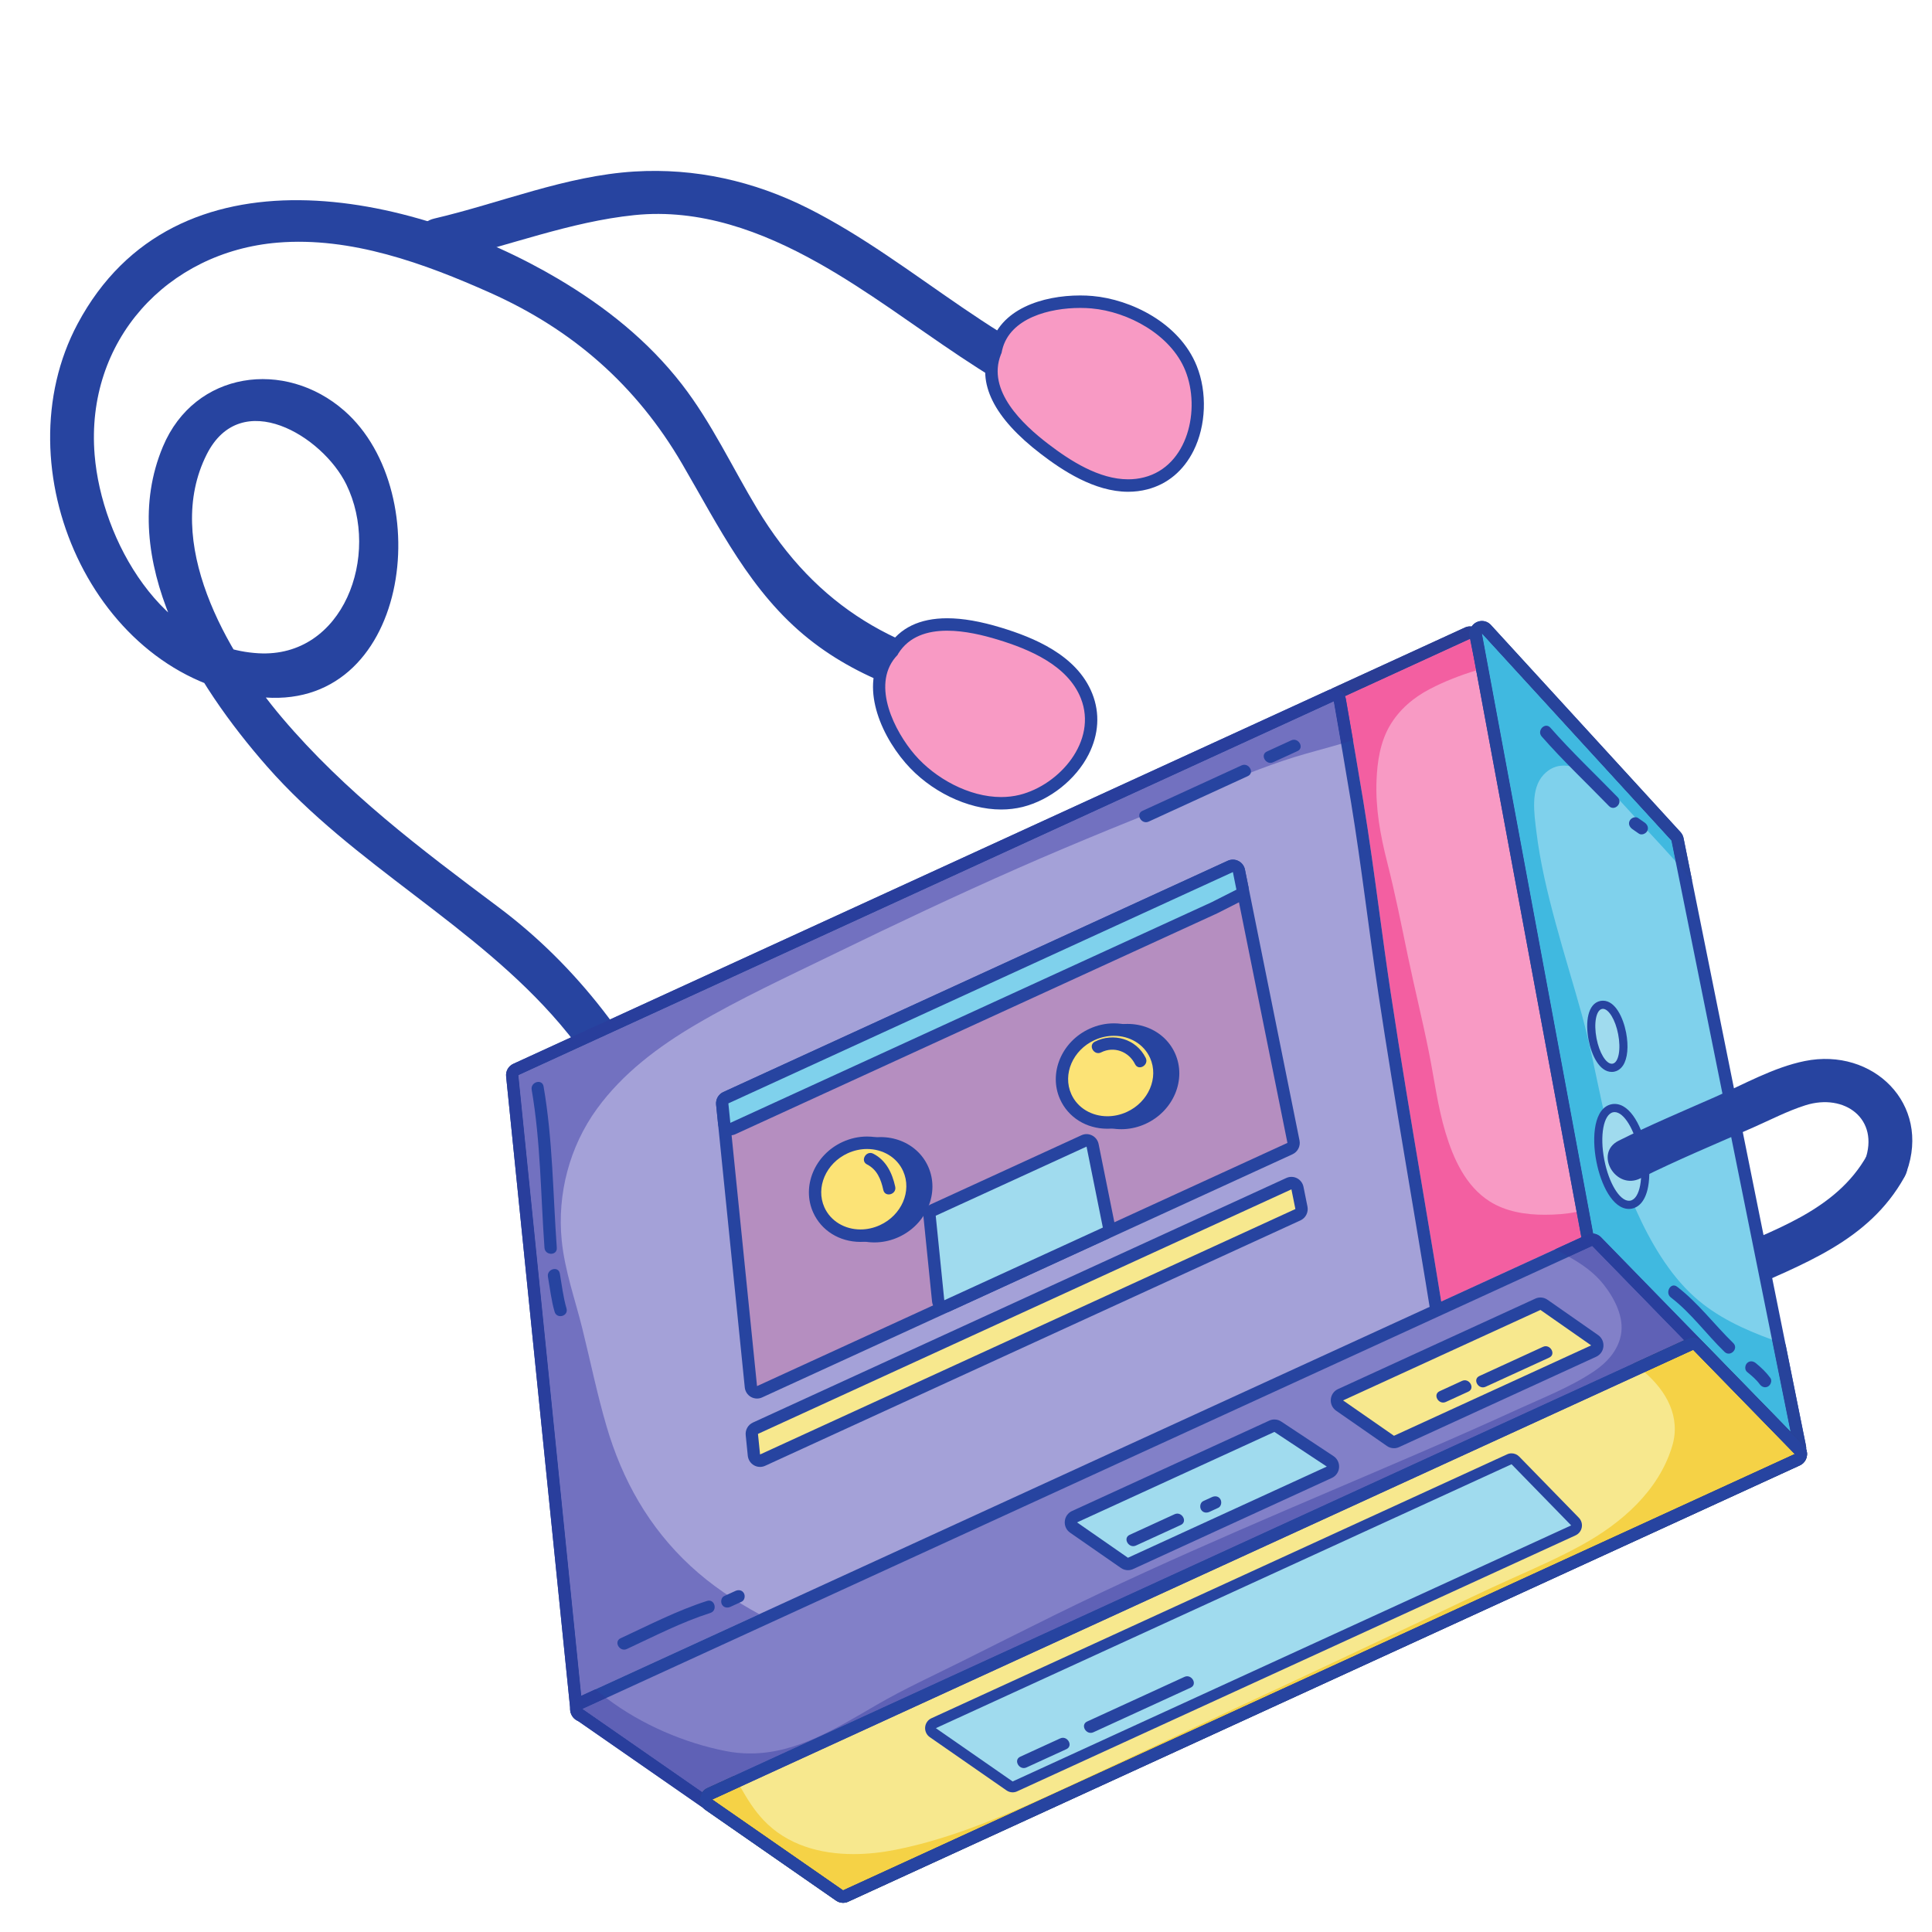 <svg xmlns="http://www.w3.org/2000/svg" width="375" viewBox="0 0 375 375" height="375" version="1.0"><defs><clipPath id="a"><path d="M 110 239 L 351 239 L 351 369.344 L 110 369.344 Z M 110 239"/></clipPath><clipPath id="b"><path d="M 135 259 L 351 259 L 351 369.344 L 135 369.344 Z M 135 259"/></clipPath><clipPath id="c"><path d="M 136 284 L 350 284 L 350 369.344 L 136 369.344 Z M 136 284"/></clipPath><clipPath id="d"><path d="M 135 259 L 351 259 L 351 369.344 L 135 369.344 Z M 135 259"/></clipPath><clipPath id="e"><path d="M 135 259 L 351 259 L 351 369.344 L 135 369.344 Z M 135 259"/></clipPath></defs><path fill="#2744A0" d="M 147.711 274.852 C 141.688 237.297 127.938 199.402 96.688 176.031 C 81.656 164.785 67.008 153.766 54.75 139.312 C 43.957 126.582 31.566 105.16 40.125 88.195 C 46.805 74.945 62.629 84.641 67.219 94.023 C 73.949 107.781 66.672 127.77 50.129 126.797 C 31.531 125.707 19.727 104.938 18.367 88.277 C 16.559 66.125 32.457 48.879 53.883 47.094 C 68.109 45.914 82.359 51.121 95.156 56.836 C 111.164 63.992 123.496 74.773 132.383 89.992 C 139.566 102.289 145.66 114.969 156.965 124 C 167.531 132.441 180.773 136.426 193.906 138.375 C 199.184 139.164 201.457 131.008 196.133 130.215 C 174.387 126.984 158.527 117.938 146.98 98.77 C 142.113 90.699 138.137 82.066 132.344 74.594 C 125.75 66.098 117.477 59.535 108.293 54.098 C 79.93 37.312 34.039 27.328 15.07 62.84 C 0.113 90.84 18.098 131.527 50.129 135.258 C 79.539 138.691 85.051 95.676 66.824 79.719 C 55.309 69.637 37.785 71.996 31.625 86.676 C 22.438 108.574 38.008 133.027 51.84 148.777 C 68.707 167.988 92.219 179.441 108.691 198.754 C 127.09 220.32 135.223 249.562 139.645 277.102 C 140.504 282.473 148.574 280.188 147.711 274.852"/><path fill="#2744A0" d="M 86.5 50.586 C 98.719 47.73 110.598 43.047 123.137 41.754 C 135.859 40.445 147.844 44.871 158.789 51.012 C 178.078 61.844 194.199 77.934 216.02 83.77 C 221.246 85.168 223.461 77.004 218.25 75.609 C 195.102 69.422 177.926 51.027 156.867 40.438 C 146.32 35.129 134.906 32.574 123.137 33.293 C 109.852 34.105 97.137 39.418 84.273 42.426 C 79.016 43.652 81.246 51.812 86.5 50.586"/><path fill="#F89AC4" d="M 194.328 155.914 C 188.113 155.914 181.18 152.535 176.656 147.297 C 172.992 143.039 167.473 133.281 172.879 126.82 C 172.988 126.688 173.102 126.559 173.219 126.434 L 173.355 126.199 C 175.418 122.891 178.945 121.211 183.848 121.211 C 186.746 121.211 190.066 121.789 193.988 122.988 C 199.906 124.793 208.094 128.016 210.902 135.102 C 212.277 138.574 212.047 142.301 210.234 145.883 C 207.926 150.441 203.211 154.195 198.215 155.445 C 196.98 155.762 195.672 155.914 194.328 155.914"/><path fill="#2744A0" d="M 183.848 120.004 C 178.512 120.004 174.637 121.875 172.332 125.57 L 172.25 125.715 C 172.148 125.82 172.051 125.93 171.957 126.043 C 166.82 132.199 170.324 141.789 175.758 148.094 C 180.492 153.578 187.781 157.125 194.328 157.125 C 195.773 157.125 197.176 156.953 198.508 156.625 C 203.82 155.285 208.844 151.289 211.305 146.43 C 213.273 142.535 213.523 138.457 212.016 134.648 C 209.016 127.082 200.488 123.707 194.336 121.828 C 190.301 120.602 186.867 120.004 183.848 120.004 Z M 183.848 122.418 C 187.262 122.418 190.844 123.293 193.645 124.145 C 199.73 126 207.238 129.102 209.793 135.547 C 213.062 143.805 205.684 152.324 197.93 154.277 C 196.754 154.566 195.547 154.707 194.328 154.707 C 188.066 154.707 181.5 151.066 177.562 146.5 C 173.68 142 169.152 133.152 173.789 127.598 C 173.922 127.438 174.062 127.289 174.203 127.141 C 174.25 127.047 174.297 126.953 174.355 126.859 C 176.457 123.492 180.051 122.418 183.848 122.418"/><path fill="#F89AC4" d="M 218.98 94.242 C 212.746 94.242 206.727 90.184 202.734 87.129 C 194.082 80.512 190.863 74.195 193.156 68.363 L 193.25 68.141 C 193.285 67.961 193.32 67.797 193.367 67.625 C 194.98 60.938 202.844 58.555 209.66 58.555 C 210.473 58.555 211.242 58.594 211.961 58.66 C 219.207 59.297 228.133 63.91 231.176 71.473 C 233.113 76.289 232.887 82.359 230.602 86.926 C 228.809 90.516 225.965 92.898 222.379 93.82 C 221.285 94.102 220.141 94.242 218.98 94.242"/><path fill="#2744A0" d="M 209.66 57.348 C 202.391 57.348 193.98 59.973 192.203 67.336 C 192.164 67.48 192.137 67.629 192.109 67.77 L 192.031 67.965 C 189.523 74.316 192.883 81.105 202.016 88.098 C 206.137 91.254 212.387 95.453 218.98 95.453 C 220.238 95.453 221.484 95.297 222.672 94.992 C 226.609 93.98 229.715 91.383 231.672 87.473 C 234.102 82.605 234.344 76.145 232.281 71.02 C 228.91 62.633 219.441 58.105 212.066 57.453 C 211.293 57.383 210.484 57.348 209.66 57.348 Z M 209.66 59.77 C 210.434 59.77 211.172 59.801 211.859 59.863 C 218.988 60.492 227.266 64.969 230.07 71.926 C 233.074 79.41 230.609 90.461 222.082 92.648 C 221.051 92.914 220.012 93.035 218.98 93.035 C 213.328 93.035 207.738 89.445 203.457 86.168 C 198.535 82.402 191.504 75.84 194.27 68.812 C 194.309 68.703 194.355 68.609 194.398 68.516 C 194.438 68.316 194.477 68.113 194.527 67.91 C 196.035 61.672 203.812 59.77 209.66 59.77"/><path fill="#2744A0" d="M 362.418 224.199 C 356.332 235.137 343.918 238.785 333.223 243.691 C 328.312 245.941 332.57 253.234 337.449 250.996 C 349.758 245.352 362.621 241.082 369.648 228.473 C 372.297 223.711 365.066 219.445 362.418 224.199"/><path fill="#F89AC4" d="M 278.707 257.094 C 278.512 257.094 278.312 257.047 278.141 256.953 C 277.809 256.773 277.582 256.453 277.523 256.082 C 276.152 247.52 274.719 238.965 273.285 230.414 C 271.766 221.332 270.191 211.938 268.723 202.699 C 267.566 195.43 266.555 188.027 265.57 180.863 C 264.68 174.355 263.758 167.629 262.738 161.035 C 261.539 153.328 260.176 145.516 258.855 137.961 L 258.512 135.973 C 258.414 135.43 258.699 134.887 259.195 134.66 L 284.84 122.902 C 284.996 122.832 285.164 122.793 285.332 122.793 C 285.52 122.793 285.707 122.84 285.879 122.926 C 286.199 123.094 286.434 123.402 286.504 123.762 L 310.27 241.715 C 310.379 242.262 310.094 242.824 309.594 243.055 L 279.199 256.984 C 279.039 257.062 278.875 257.094 278.707 257.094"/><path fill="#2744A0" d="M 285.332 121.586 C 284.996 121.586 284.66 121.656 284.344 121.801 L 258.699 133.562 C 257.703 134.016 257.141 135.098 257.332 136.184 L 257.68 138.172 C 258.996 145.723 260.355 153.531 261.555 161.223 C 262.578 167.805 263.496 174.527 264.387 181.027 C 265.371 188.195 266.383 195.609 267.543 202.895 C 269.012 212.137 270.582 221.531 272.109 230.617 C 273.52 239.023 274.973 247.715 276.344 256.273 C 276.465 257.016 276.918 257.66 277.574 258.016 C 277.93 258.207 278.312 258.309 278.707 258.309 C 279.039 258.309 279.375 258.23 279.695 258.086 L 310.086 244.156 C 311.098 243.691 311.66 242.578 311.438 241.473 L 287.68 123.52 C 287.531 122.801 287.07 122.184 286.418 121.852 C 286.078 121.676 285.707 121.586 285.332 121.586 M 285.332 124 L 309.098 241.953 L 278.707 255.887 C 275.855 238.07 272.73 220.297 269.906 202.508 C 267.699 188.648 266.07 174.707 263.922 160.852 C 262.613 152.465 261.145 144.117 259.688 135.762 L 285.332 124"/><path fill="#F89AC4" d="M 258.312 133.781 C 258.434 133.695 258.559 133.625 258.699 133.559 L 284.344 121.801 L 258.699 133.562 C 258.562 133.625 258.434 133.695 258.316 133.781 C 258.312 133.781 258.312 133.781 258.312 133.781 M 284.344 121.801 C 284.66 121.656 284.996 121.586 285.332 121.586 C 285.434 121.586 285.539 121.594 285.645 121.609 L 285.641 121.609 C 285.539 121.594 285.434 121.586 285.332 121.586 C 284.996 121.586 284.66 121.656 284.344 121.801"/><path fill="#F35FA1" d="M 279.746 252.621 C 278.57 245.363 277.34 238.051 276.148 230.949 C 274.035 218.383 271.852 205.387 269.922 192.586 C 269.129 187.348 268.406 182.004 267.707 176.836 C 266.758 169.82 265.773 162.57 264.609 155.449 C 263.613 149.359 262.539 143.188 261.5 137.223 L 261.238 135.715 C 261.199 135.508 261.141 135.316 261.059 135.133 L 285.332 124 L 286.109 127.852 L 286.527 130.125 C 283.461 131.062 280.383 132.254 277.566 133.719 C 274.375 135.375 271.59 137.727 269.758 140.863 C 267.895 144.051 267.328 147.832 267.184 151.473 C 266.965 156.891 267.914 162.086 269.242 167.312 C 270.781 173.352 271.992 179.441 273.258 185.547 C 274.559 191.797 276.105 197.996 277.355 204.258 C 278.395 209.449 279.043 214.734 280.566 219.812 C 282.109 224.934 284.492 230.23 289.133 233.18 C 292.273 235.18 296.117 235.785 299.848 235.785 C 300.895 235.785 301.93 235.738 302.945 235.66 C 303.992 235.574 305.02 235.43 306.023 235.23 L 306.938 240.152 L 279.746 252.621"/><path fill="#2A3D94" d="M 261.059 135.133 C 260.84 134.648 260.469 134.246 259.996 133.996 C 259.93 133.957 259.859 133.926 259.793 133.895 C 259.5 133.773 259.188 133.715 258.879 133.715 C 258.688 133.715 258.504 133.738 258.316 133.781 C 258.434 133.695 258.562 133.625 258.699 133.562 L 284.344 121.801 C 284.66 121.656 284.996 121.586 285.332 121.586 C 285.434 121.586 285.539 121.594 285.641 121.609 C 285.301 122.121 285.16 122.758 285.277 123.395 L 286.109 127.852 L 285.332 124 L 261.059 135.133"/><path fill="#A4A1D8" d="M 113.098 333.023 C 112.891 333.023 112.684 332.969 112.504 332.863 C 112.168 332.668 111.945 332.32 111.91 331.934 L 99.426 208.816 C 99.375 208.297 99.652 207.805 100.125 207.594 L 258.387 135.031 C 258.543 134.961 258.715 134.922 258.883 134.922 C 259.074 134.922 259.262 134.973 259.438 135.062 C 259.762 135.238 259.992 135.555 260.059 135.922 L 260.324 137.43 C 261.379 143.496 262.434 149.566 263.43 155.648 C 264.594 162.75 265.574 169.996 266.523 176.996 C 267.219 182.172 267.945 187.523 268.738 192.766 C 270.672 205.582 272.859 218.582 274.969 231.152 C 276.363 239.449 277.758 247.75 279.094 256.055 C 279.18 256.594 278.898 257.125 278.41 257.348 L 113.59 332.914 C 113.43 332.984 113.262 333.023 113.098 333.023"/><path fill="#2744A0" d="M 258.883 133.715 C 258.543 133.715 258.207 133.785 257.895 133.93 L 99.633 206.488 C 98.691 206.918 98.129 207.902 98.238 208.938 L 110.719 332.059 C 110.793 332.832 111.238 333.523 111.906 333.906 C 112.273 334.125 112.684 334.23 113.098 334.23 C 113.43 334.23 113.77 334.156 114.082 334.016 L 278.898 258.449 C 279.887 258 280.449 256.941 280.273 255.859 C 278.938 247.551 277.52 239.113 276.148 230.949 C 274.035 218.383 271.852 205.387 269.922 192.586 C 269.129 187.348 268.406 182.004 267.707 176.836 C 266.758 169.82 265.773 162.57 264.609 155.449 C 263.613 149.359 262.539 143.188 261.5 137.223 L 261.238 135.715 C 261.105 134.98 260.648 134.344 259.996 133.996 C 259.645 133.809 259.262 133.715 258.883 133.715 M 258.883 136.133 C 260.027 142.699 261.176 149.266 262.254 155.844 C 264.273 168.176 265.691 180.598 267.555 192.953 C 270.746 214.094 274.516 235.141 277.914 256.25 L 113.098 331.812 L 100.617 208.691 L 258.883 136.133"/><path fill="#A4A1D8" d="M 112.227 334.066 C 112.117 334.023 112.008 333.973 111.906 333.91 C 111.742 333.812 111.59 333.699 111.453 333.57 C 111.59 333.699 111.742 333.812 111.906 333.906 C 112.008 333.969 112.113 334.023 112.223 334.062 L 112.227 334.066 M 111.453 333.57 C 111.453 333.57 111.453 333.566 111.449 333.566 C 111.453 333.566 111.453 333.57 111.453 333.57 M 111.449 333.566 C 111.223 333.352 111.043 333.094 110.914 332.809 C 110.906 332.789 110.902 332.777 110.895 332.762 C 110.898 332.773 110.906 332.785 110.91 332.793 C 111.039 333.082 111.219 333.348 111.449 333.566 M 110.66 331.523 L 98.238 208.938 C 98.129 207.902 98.691 206.918 99.633 206.488 L 110.832 201.352 L 99.633 206.488 C 98.691 206.918 98.129 207.902 98.238 208.938 L 110.66 331.5 C 110.66 331.508 110.66 331.516 110.66 331.523 M 118.395 197.887 L 118.395 197.883 L 257.891 133.926 C 258.027 133.867 258.172 133.816 258.312 133.781 C 258.312 133.781 258.309 133.781 258.309 133.785 C 258.172 133.82 258.031 133.871 257.895 133.93 L 118.395 197.887"/><path fill="#293E9C" d="M 110.832 201.352 L 118.395 197.883 L 118.395 197.887 L 110.832 201.352"/><path fill="#A669B1" d="M 258.309 133.785 C 258.309 133.781 258.312 133.781 258.312 133.781 C 258.312 133.781 258.312 133.781 258.316 133.781 C 258.312 133.781 258.312 133.781 258.312 133.785 C 258.309 133.785 258.309 133.785 258.309 133.785"/><path fill="#2B3A92" d="M 259.793 133.895 C 259.496 133.773 259.191 133.715 258.883 133.715 C 258.688 133.715 258.5 133.738 258.312 133.785 C 258.312 133.781 258.312 133.781 258.316 133.781 C 258.504 133.738 258.688 133.715 258.879 133.715 C 259.188 133.715 259.5 133.773 259.793 133.895"/><path fill="#7271C0" d="M 112.824 329.148 L 100.617 208.691 L 258.883 136.133 C 259.359 138.879 259.84 141.625 260.316 144.371 C 257.301 145.262 254.25 146.027 251.25 146.953 C 245.18 148.832 239.266 151.359 233.367 153.723 C 221.359 158.531 209.355 163.324 197.512 168.547 C 185.57 173.816 173.762 179.387 162.031 185.102 C 152.949 189.531 143.695 193.785 134.977 198.922 C 127.734 203.188 120.855 208.352 115.855 215.238 C 110.551 222.543 108.133 231.742 109.027 240.742 C 109.605 246.617 111.629 252.203 113.035 257.895 C 114.59 264.184 115.887 270.535 117.703 276.754 C 120.77 287.285 125.973 296.496 134.016 303.945 C 138.043 307.68 142.59 310.703 147.375 313.309 L 112.824 329.148"/><path fill="#293E9C" d="M 112.223 334.062 C 112.113 334.023 112.008 333.969 111.906 333.906 C 111.742 333.812 111.59 333.699 111.453 333.57 C 111.453 333.57 111.453 333.566 111.449 333.566 C 111.219 333.348 111.039 333.082 110.91 332.793 C 111.09 333.152 111.352 333.461 111.691 333.695 L 112.223 334.062 M 110.66 331.5 L 98.238 208.938 C 98.129 207.902 98.691 206.918 99.633 206.488 L 110.832 201.352 L 118.395 197.887 L 257.895 133.93 C 258.031 133.871 258.172 133.82 258.309 133.785 C 258.309 133.785 258.309 133.785 258.312 133.785 C 258.5 133.738 258.688 133.715 258.883 133.715 C 259.191 133.715 259.496 133.773 259.793 133.895 C 259.859 133.926 259.93 133.957 259.992 133.996 C 260.469 134.25 260.84 134.652 261.059 135.133 C 261.141 135.316 261.199 135.512 261.238 135.715 L 261.602 137.836 C 261.941 139.758 262.277 141.703 262.617 143.66 C 261.852 143.906 261.082 144.145 260.316 144.371 C 259.84 141.625 259.359 138.879 258.883 136.133 L 100.617 208.691 L 112.824 329.148 L 112.055 329.5 C 111.699 329.664 111.398 329.91 111.164 330.207 C 111.164 330.211 111.164 330.211 111.164 330.211 C 110.883 330.57 110.707 331.012 110.664 331.48 C 110.664 331.484 110.664 331.488 110.664 331.492 C 110.66 331.496 110.66 331.5 110.66 331.5"/><path fill="#B58EC0" d="M 146.938 270.25 C 146.73 270.25 146.52 270.199 146.34 270.086 C 146.008 269.895 145.785 269.551 145.742 269.164 L 140.184 214.293 C 140.129 213.777 140.41 213.285 140.879 213.066 L 238.805 168.168 C 238.965 168.102 239.137 168.062 239.301 168.062 C 239.488 168.062 239.672 168.109 239.848 168.195 C 240.168 168.363 240.398 168.668 240.473 169.031 L 251.062 221.594 C 251.172 222.148 250.891 222.703 250.383 222.941 L 147.43 270.141 C 147.27 270.211 147.102 270.25 146.938 270.25"/><path fill="#2744A0" d="M 239.301 166.855 C 238.965 166.855 238.625 166.926 238.312 167.07 L 140.383 211.969 C 139.449 212.398 138.891 213.383 138.996 214.414 L 144.559 269.289 C 144.633 270.062 145.078 270.75 145.742 271.137 C 146.109 271.348 146.52 271.457 146.938 271.457 C 147.27 271.457 147.605 271.387 147.922 271.242 L 250.875 224.043 C 251.895 223.574 252.457 222.457 252.234 221.355 L 241.645 168.789 C 241.5 168.066 241.039 167.453 240.387 167.121 C 240.051 166.941 239.672 166.855 239.301 166.855 Z M 239.301 169.27 L 249.891 221.836 L 146.938 269.043 L 141.375 214.168 L 239.301 169.27"/><path fill="#7FD1EC" d="M 141.758 219.152 C 141.555 219.152 141.344 219.102 141.164 218.992 C 140.832 218.801 140.605 218.457 140.57 218.07 L 140.184 214.293 C 140.129 213.777 140.41 213.285 140.879 213.066 L 238.805 168.168 C 238.965 168.102 239.137 168.062 239.301 168.062 C 239.488 168.062 239.672 168.109 239.844 168.195 C 240.168 168.363 240.398 168.668 240.473 169.031 L 241.16 172.441 C 241.27 172.977 241.012 173.52 240.527 173.766 L 235.762 176.176 L 142.254 219.047 C 142.094 219.117 141.93 219.152 141.758 219.152"/><path fill="#2744A0" d="M 239.301 166.855 C 238.965 166.855 238.625 166.926 238.312 167.07 L 140.383 211.969 C 139.449 212.398 138.891 213.383 138.996 214.418 L 139.379 218.191 C 139.457 218.969 139.898 219.652 140.57 220.043 C 140.934 220.254 141.344 220.363 141.758 220.363 C 142.094 220.363 142.43 220.293 142.746 220.148 L 236.219 177.297 L 236.301 177.258 L 241.062 174.844 C 242.027 174.355 242.547 173.27 242.336 172.203 L 241.645 168.789 C 241.5 168.066 241.035 167.453 240.387 167.121 C 240.047 166.941 239.672 166.855 239.301 166.855 Z M 239.301 169.27 L 239.988 172.684 L 235.227 175.094 L 141.758 217.945 L 141.375 214.168 L 239.301 169.27"/><path fill="#F7E88E" d="M 147.527 283.52 C 147.32 283.52 147.113 283.465 146.93 283.359 C 146.594 283.164 146.375 282.816 146.336 282.434 L 145.93 278.445 C 145.879 277.926 146.16 277.434 146.629 277.219 L 250.172 229.75 C 250.328 229.676 250.492 229.641 250.664 229.641 C 250.848 229.641 251.039 229.684 251.207 229.773 C 251.531 229.938 251.766 230.246 251.836 230.609 L 252.605 234.434 C 252.715 234.98 252.434 235.543 251.926 235.773 L 148.02 283.414 C 147.863 283.48 147.695 283.52 147.527 283.52"/><path fill="#2744A0" d="M 250.664 228.43 C 250.328 228.43 249.988 228.504 249.676 228.645 L 146.137 276.117 C 145.195 276.547 144.637 277.531 144.742 278.566 L 145.145 282.559 C 145.227 283.328 145.664 284.02 146.336 284.41 C 146.703 284.621 147.113 284.727 147.527 284.727 C 147.859 284.727 148.195 284.656 148.512 284.512 L 252.422 236.875 C 253.438 236.41 254 235.297 253.777 234.191 L 253.008 230.367 C 252.863 229.645 252.398 229.027 251.754 228.695 C 251.41 228.516 251.039 228.43 250.664 228.43 Z M 250.664 230.852 L 251.434 234.672 L 147.527 282.312 L 147.121 278.32 L 250.664 230.852"/><path fill="#7FD1EC" d="M 348.191 282.316 C 347.883 282.316 347.57 282.191 347.34 281.953 L 308.809 242.547 C 308.641 242.375 308.523 242.156 308.48 241.922 L 286.457 123.176 C 286.359 122.645 286.617 122.117 287.094 121.875 C 287.266 121.785 287.445 121.746 287.633 121.746 C 287.957 121.746 288.277 121.879 288.512 122.133 L 325.309 162.336 C 325.457 162.492 325.559 162.695 325.605 162.914 L 349.363 280.863 C 349.473 281.387 349.227 281.922 348.758 282.172 C 348.578 282.27 348.387 282.316 348.191 282.316"/><path fill="#2744A0" d="M 287.633 120.531 C 287.266 120.531 286.898 120.621 286.559 120.789 C 285.605 121.273 285.086 122.34 285.281 123.395 L 307.309 242.141 C 307.395 242.613 307.621 243.055 307.953 243.398 L 346.492 282.805 C 346.953 283.277 347.566 283.523 348.191 283.523 C 348.578 283.523 348.965 283.43 349.32 283.238 C 350.254 282.73 350.75 281.672 350.539 280.621 L 326.773 162.672 C 326.688 162.238 326.48 161.84 326.184 161.512 L 289.387 121.309 C 288.922 120.801 288.285 120.531 287.633 120.531 M 287.633 122.953 L 324.43 163.156 L 348.191 281.105 L 309.66 241.699 L 287.633 122.953"/><path fill="#7FD1EC" d="M 350.574 281.324 C 350.582 281.25 350.586 281.184 350.586 281.109 C 350.586 281.184 350.582 281.25 350.574 281.324 M 349.383 274.902 L 346.574 260.953 C 346.574 260.953 346.578 260.953 346.578 260.953 L 349.383 274.902 M 285.645 121.609 C 285.676 121.559 285.711 121.512 285.75 121.461 C 285.711 121.512 285.676 121.559 285.645 121.609"/><path fill="#8488BB" d="M 306.023 235.23 L 286.527 130.125 L 306.027 235.23 C 306.023 235.23 306.023 235.23 306.023 235.23"/><path fill="#885D9D" d="M 306.938 240.152 L 306.023 235.23 C 306.023 235.23 306.023 235.23 306.027 235.23 L 306.941 240.152 L 306.938 240.152 M 286.527 130.125 L 286.109 127.852 L 286.129 127.957 L 286.527 130.125"/><path fill="#2A3D90" d="M 286.129 127.957 L 286.109 127.852 L 285.277 123.395 C 285.16 122.758 285.301 122.121 285.641 121.609 C 285.645 121.609 285.645 121.609 285.645 121.609 C 285.305 122.121 285.164 122.758 285.281 123.395 L 286.129 127.957"/><path fill="#7FD1EC" d="M 327.992 168.727 L 326.773 162.672 C 326.688 162.238 326.48 161.84 326.184 161.512 L 317.203 151.695 L 326.188 161.512 C 326.359 161.703 326.504 161.922 326.609 162.156 C 326.684 162.32 326.738 162.492 326.777 162.672 L 327.992 168.727 M 287.211 120.57 C 287.301 120.555 287.391 120.543 287.477 120.539 C 287.391 120.543 287.301 120.555 287.211 120.57"/><path fill="#40B9E0" d="M 347.547 277.891 L 310.75 240.145 C 310.336 239.723 309.797 239.48 309.238 239.434 L 287.633 122.953 L 324.43 163.156 L 325.25 167.207 C 322.109 163.656 318.805 160.238 315.676 156.766 C 313.227 154.051 308.074 148.598 303.531 148.598 C 302.137 148.598 300.797 149.109 299.609 150.375 C 297.008 153.152 297.805 157.992 298.203 161.367 C 298.941 167.438 300.379 173.402 301.98 179.293 C 303.586 185.219 305.41 191.078 307.047 196.992 C 308.645 202.793 309.742 208.68 311.035 214.555 C 312.574 221.535 314.668 228.398 317.582 234.922 C 320.285 240.945 323.93 247.27 328.867 251.711 C 333.211 255.621 338.523 258.047 343.945 260.031 L 347.547 277.891"/><path fill="#27439B" d="M 350.574 281.324 C 350.562 281.281 350.543 281.238 350.523 281.199 C 350.512 281.172 350.5 281.148 350.488 281.121 C 350.371 280.863 350.215 280.625 350.012 280.426 L 347.547 277.891 L 343.945 260.031 C 344.441 260.211 344.938 260.391 345.434 260.562 C 345.812 260.691 346.195 260.824 346.574 260.953 L 349.383 274.902 L 350.539 280.621 C 350.566 280.785 350.586 280.949 350.586 281.109 C 350.586 281.184 350.582 281.25 350.574 281.324 M 306.941 240.152 L 306.027 235.23 L 286.527 130.125 L 286.129 127.957 L 285.281 123.395 C 285.164 122.758 285.305 122.121 285.645 121.609 C 285.676 121.559 285.711 121.512 285.75 121.461 C 285.961 121.188 286.234 120.957 286.559 120.793 C 286.766 120.684 286.988 120.613 287.211 120.57 C 287.301 120.555 287.391 120.543 287.477 120.539 C 287.531 120.535 287.578 120.531 287.633 120.531 C 288.285 120.531 288.922 120.801 289.383 121.309 L 317.203 151.695 L 326.184 161.512 C 326.48 161.84 326.688 162.238 326.773 162.672 L 327.992 168.727 L 328.441 170.949 C 327.406 169.68 326.336 168.434 325.25 167.207 L 324.43 163.156 L 287.633 122.953 L 309.238 239.434 C 309.176 239.426 309.113 239.426 309.043 239.426 C 308.711 239.426 308.375 239.496 308.055 239.645 L 306.941 240.152"/><path fill="#A0DBEE" d="M 183.285 253.582 C 183.082 253.582 182.875 253.527 182.691 253.422 C 182.359 253.23 182.141 252.883 182.098 252.5 L 180.438 236.094 C 180.383 235.578 180.664 235.086 181.133 234.871 L 210.406 221.453 C 210.562 221.375 210.73 221.34 210.898 221.34 C 211.086 221.34 211.273 221.387 211.441 221.473 C 211.77 221.645 212 221.949 212.07 222.312 L 215.234 238.023 C 215.348 238.574 215.062 239.133 214.559 239.363 L 183.781 253.477 C 183.621 253.547 183.453 253.582 183.285 253.582"/><path fill="#2744A0" d="M 210.898 220.129 C 210.562 220.129 210.23 220.207 209.91 220.348 L 180.637 233.773 C 179.703 234.203 179.145 235.188 179.246 236.219 L 180.91 252.621 C 180.984 253.395 181.43 254.082 182.098 254.473 C 182.465 254.684 182.875 254.789 183.285 254.789 C 183.621 254.789 183.961 254.723 184.277 254.578 L 215.047 240.465 C 216.066 240 216.629 238.887 216.406 237.781 L 213.242 222.07 C 213.098 221.348 212.637 220.73 211.988 220.398 C 211.648 220.223 211.273 220.129 210.898 220.129 Z M 210.898 222.555 L 214.062 238.266 L 183.285 252.375 L 181.625 235.973 L 210.898 222.555"/><path fill="#2744A0" d="M 180.156 226.426 C 177.887 221.367 171.637 219.273 166.215 221.754 C 160.797 224.238 158.238 230.375 160.508 235.438 C 162.773 240.496 169.031 242.59 174.449 240.109 C 179.867 237.625 182.426 231.484 180.156 226.426"/><path fill="#2744A0" d="M 208.426 213.461 C 210.699 218.523 216.953 220.617 222.371 218.133 C 227.785 215.648 230.348 209.516 228.078 204.457 C 225.809 199.398 219.559 197.305 214.141 199.789 C 208.719 202.27 206.156 208.402 208.426 213.461"/><path fill="#FCE376" d="M 167.023 239.844 C 163.414 239.844 160.312 237.922 158.922 234.832 C 156.93 230.379 159.223 224.961 164.039 222.754 C 165.398 222.125 166.828 221.812 168.293 221.812 C 171.902 221.812 175.012 223.73 176.391 226.824 C 177.371 229.004 177.363 231.469 176.375 233.766 C 175.402 236.02 173.594 237.844 171.285 238.906 C 169.918 239.527 168.484 239.844 167.023 239.844"/><path fill="#2744A0" d="M 168.293 220.602 C 166.66 220.602 165.059 220.957 163.543 221.652 C 158.125 224.137 155.566 230.27 157.832 235.328 C 159.418 238.863 162.941 241.051 167.023 241.051 C 168.66 241.051 170.258 240.699 171.777 240.008 C 174.355 238.82 176.379 236.777 177.469 234.246 C 178.598 231.629 178.602 228.816 177.48 226.32 C 175.898 222.797 172.379 220.602 168.293 220.602 Z M 168.293 223.02 C 171.309 223.02 174.086 224.598 175.301 227.32 C 177.035 231.176 175.012 235.867 170.789 237.801 C 169.555 238.367 168.27 238.637 167.023 238.637 C 164.008 238.637 161.238 237.059 160.012 234.336 C 158.289 230.488 160.309 225.793 164.531 223.852 C 165.766 223.289 167.047 223.02 168.293 223.02"/><path fill="#FCE376" d="M 214.945 217.875 C 211.336 217.875 208.234 215.953 206.848 212.863 C 204.848 208.414 207.141 202.996 211.957 200.785 C 213.32 200.16 214.754 199.84 216.211 199.84 C 219.828 199.84 222.93 201.762 224.32 204.855 C 225.293 207.031 225.289 209.496 224.297 211.793 C 223.324 214.043 221.52 215.875 219.203 216.93 C 217.836 217.559 216.406 217.875 214.945 217.875"/><path fill="#2744A0" d="M 216.211 198.633 C 214.582 198.633 212.984 198.984 211.465 199.684 C 206.047 202.164 203.484 208.305 205.758 213.363 C 207.34 216.891 210.859 219.086 214.945 219.086 C 216.582 219.086 218.18 218.73 219.699 218.031 C 222.277 216.852 224.305 214.805 225.395 212.277 C 226.523 209.664 226.523 206.848 225.406 204.355 C 223.824 200.824 220.305 198.633 216.211 198.633 Z M 216.211 201.051 C 219.23 201.051 222.008 202.625 223.23 205.352 C 224.953 209.203 222.93 213.898 218.711 215.832 C 217.473 216.395 216.191 216.664 214.945 216.664 C 211.93 216.664 209.156 215.09 207.938 212.367 C 206.207 208.512 208.23 203.82 212.453 201.883 C 213.688 201.32 214.965 201.051 216.211 201.051"/><path fill="#A0DBEE" d="M 316.172 233.859 C 313.625 233.859 311.449 229.547 310.625 225.285 C 309.742 220.75 310.27 215.645 312.973 215.105 C 313.109 215.078 313.254 215.066 313.395 215.066 C 315.945 215.066 318.117 219.375 318.945 223.637 C 319.406 226.027 319.477 228.355 319.125 230.199 C 318.742 232.289 317.84 233.574 316.598 233.82 C 316.461 233.844 316.32 233.859 316.172 233.859"/><path fill="#2744A0" d="M 313.395 214.273 C 313.203 214.273 313.008 214.289 312.82 214.328 C 309.434 215.004 308.906 220.562 309.855 225.438 C 310.746 230.023 313.043 234.652 316.172 234.652 C 316.367 234.652 316.562 234.633 316.75 234.594 C 317.668 234.418 319.289 233.621 319.898 230.348 C 320.262 228.406 320.199 225.969 319.715 223.484 C 318.828 218.898 316.527 214.273 313.395 214.273 Z M 313.395 215.859 C 315.211 215.855 317.305 219.281 318.176 223.793 C 319.094 228.523 318.32 232.668 316.449 233.043 C 316.355 233.059 316.266 233.066 316.172 233.066 C 314.363 233.066 312.27 229.641 311.398 225.133 C 310.473 220.398 311.25 216.258 313.121 215.887 C 313.215 215.867 313.305 215.859 313.395 215.859"/><path fill="#A0DBEE" d="M 312.844 207.266 C 311.02 207.266 309.633 204.391 309.117 201.715 C 308.531 198.688 308.922 195.43 310.805 195.055 C 310.91 195.035 311.016 195.023 311.125 195.023 C 312.949 195.023 314.336 197.902 314.855 200.574 C 315.324 202.996 315.141 205.219 314.371 206.371 C 313.973 206.969 313.496 207.168 313.164 207.234 C 313.062 207.254 312.957 207.266 312.844 207.266"/><path fill="#2744A0" d="M 311.125 194.234 C 310.965 194.234 310.809 194.25 310.652 194.277 C 308.141 194.773 307.684 198.449 308.348 201.867 C 308.898 204.723 310.41 208.059 312.844 208.059 C 313.004 208.059 313.164 208.043 313.32 208.012 C 313.789 207.918 314.473 207.633 315.023 206.812 C 315.914 205.473 316.137 203.082 315.625 200.422 C 315.07 197.57 313.562 194.234 311.125 194.234 Z M 311.125 195.816 C 312.25 195.816 313.547 197.941 314.082 200.727 C 314.656 203.66 314.176 206.23 313.016 206.457 L 312.844 206.473 C 311.723 206.473 310.426 204.355 309.887 201.559 C 309.32 198.629 309.797 196.062 310.953 195.836 L 311.125 195.816"/><path fill="#8280C8" d="M 163.594 368.012 C 163.355 368.012 163.117 367.941 162.914 367.797 L 112.371 332.699 C 112.012 332.453 111.816 332.031 111.855 331.594 C 111.891 331.16 112.156 330.781 112.551 330.602 L 308.551 240.742 C 308.711 240.668 308.879 240.637 309.043 240.637 C 309.359 240.637 309.668 240.758 309.895 240.996 L 349.16 281.273 C 349.438 281.555 349.559 281.953 349.484 282.34 C 349.414 282.73 349.16 283.059 348.805 283.219 L 164.09 367.906 C 163.93 367.977 163.758 368.012 163.594 368.012"/><g clip-path="url(#a)"><path fill="#2744A0" d="M 309.043 239.426 C 308.711 239.426 308.375 239.496 308.055 239.645 L 112.055 329.5 C 111.273 329.859 110.738 330.621 110.664 331.492 C 110.586 332.359 110.977 333.203 111.691 333.695 L 162.238 368.797 C 162.645 369.078 163.117 369.223 163.594 369.223 C 163.93 369.223 164.266 369.152 164.578 369.008 L 349.301 284.32 C 350.008 283.996 350.52 283.336 350.664 282.562 C 350.805 281.785 350.562 280.984 350.012 280.426 L 310.75 240.145 C 310.289 239.676 309.672 239.426 309.043 239.426 M 309.043 241.844 L 348.312 282.117 L 163.594 366.805 L 113.043 331.703 L 309.043 241.844"/></g><path fill="#A4A1D8" d="M 136.492 350.918 L 112.227 334.066 L 136.492 350.914 C 136.492 350.918 136.492 350.918 136.492 350.918"/><path fill="#7271C0" d="M 112.227 334.066 L 112.223 334.062 L 112.227 334.066"/><path fill="#2B3A99" d="M 112.223 334.062 L 111.691 333.695 L 112.223 334.062 M 110.664 331.48 C 110.707 331.012 110.883 330.57 111.164 330.211 C 110.883 330.57 110.707 331.012 110.664 331.48"/><path fill="#293E97" d="M 350.523 281.199 C 350.52 281.195 350.52 281.188 350.516 281.184 C 350.398 280.902 350.23 280.645 350.012 280.426 C 350.215 280.625 350.371 280.863 350.488 281.121 C 350.5 281.148 350.512 281.172 350.523 281.199"/><path fill="#5F61B6" d="M 136.316 347.867 L 113.043 331.703 L 117.676 329.578 C 124.574 334.836 133.07 338.355 140.855 339.879 C 142.492 340.203 144.082 340.344 145.633 340.344 C 154.586 340.344 162.309 335.473 170.156 330.918 C 175.523 327.793 181.203 325.215 186.75 322.438 C 192.633 319.496 198.508 316.543 204.402 313.633 C 228.047 301.961 252.414 291.996 276.602 281.539 C 282.648 278.922 288.68 276.258 294.672 273.512 C 299.609 271.254 304.867 269.215 309.391 266.172 C 311.883 264.492 314.008 262.191 314.613 259.148 C 315.301 255.668 313.344 251.98 311.289 249.359 C 309.449 247.008 307.055 245.359 304.504 243.926 L 309.043 241.844 L 326.891 260.148 L 317.02 264.672 L 142.496 344.684 L 137.266 347.082 C 136.879 347.262 136.555 347.527 136.316 347.867"/><path fill="#293E9C" d="M 136.492 350.914 L 112.227 334.066 L 112.223 334.062 L 111.691 333.695 C 111.328 333.441 111.043 333.094 110.867 332.699 C 110.699 332.328 110.625 331.914 110.664 331.492 C 110.664 331.488 110.664 331.484 110.664 331.48 C 110.707 331.012 110.883 330.57 111.164 330.211 C 111.164 330.211 111.164 330.211 111.164 330.207 C 111.398 329.91 111.699 329.664 112.055 329.5 L 115.578 327.887 C 116.258 328.469 116.957 329.035 117.676 329.578 L 113.043 331.703 L 136.316 347.867 C 136.137 348.121 136.004 348.41 135.926 348.723 C 135.902 348.836 135.883 348.953 135.875 349.07 C 135.863 349.168 135.863 349.262 135.863 349.359 C 135.875 349.68 135.945 349.992 136.078 350.281 C 136.176 350.512 136.316 350.727 136.492 350.914 M 350.516 281.184 C 350.512 281.176 350.508 281.168 350.504 281.16 C 350.504 281.156 350.504 281.156 350.5 281.152 C 350.422 280.992 350.324 280.836 350.211 280.699 C 350.164 280.641 350.113 280.586 350.062 280.531 L 343.484 273.785 L 330.344 260.305 C 329.883 259.832 329.262 259.582 328.637 259.582 C 328.301 259.582 327.965 259.656 327.648 259.801 L 326.891 260.148 L 309.043 241.844 L 304.504 243.926 C 303.625 243.43 302.73 242.965 301.832 242.496 L 308.055 239.645 C 308.375 239.5 308.711 239.426 309.043 239.426 C 309.672 239.426 310.289 239.676 310.75 240.148 L 350.012 280.426 C 350.23 280.645 350.398 280.902 350.516 281.184"/><path fill="#F7E88E" d="M 163.641 368.125 C 163.402 368.125 163.164 368.051 162.965 367.914 L 137.582 350.281 C 137.223 350.035 137.023 349.613 137.062 349.176 C 137.105 348.746 137.367 348.367 137.762 348.184 L 328.145 260.902 C 328.305 260.828 328.473 260.797 328.641 260.797 C 328.953 260.797 329.258 260.918 329.488 261.156 L 349.215 281.379 C 349.48 281.66 349.605 282.062 349.535 282.445 C 349.465 282.836 349.211 283.168 348.852 283.328 L 164.137 368.016 C 163.977 368.086 163.812 368.125 163.641 368.125"/><g clip-path="url(#b)"><path fill="#2744A0" d="M 328.641 259.582 C 328.305 259.582 327.969 259.656 327.648 259.801 L 137.266 347.082 C 136.48 347.441 135.945 348.203 135.875 349.07 C 135.793 349.941 136.191 350.785 136.902 351.277 L 162.289 368.91 C 162.691 369.188 163.164 369.332 163.641 369.332 C 163.977 369.332 164.316 369.262 164.629 369.117 L 349.348 284.43 C 350.059 284.105 350.566 283.445 350.707 282.668 C 350.852 281.891 350.609 281.094 350.062 280.531 L 330.34 260.305 C 329.883 259.832 329.266 259.582 328.641 259.582 M 328.641 262.004 L 348.359 282.227 L 163.641 366.914 L 138.254 349.285 L 328.641 262.004"/></g><g clip-path="url(#c)"><path fill="#FCE376" d="M 164.352 369.223 C 164.445 369.191 164.539 369.156 164.629 369.117 L 349.348 284.43 C 349.355 284.426 349.363 284.426 349.371 284.422 C 349.363 284.426 349.355 284.426 349.348 284.43 L 164.633 369.117 C 164.539 369.156 164.449 369.191 164.352 369.223 M 162.66 369.121 C 162.531 369.062 162.406 368.992 162.289 368.91 L 136.902 351.277 C 136.75 351.172 136.613 351.051 136.492 350.918 L 136.496 350.922 C 136.617 351.055 136.75 351.176 136.902 351.277 L 162.289 368.91 C 162.406 368.992 162.531 369.062 162.66 369.121"/></g><path fill="#A49476" d="M 136.496 350.922 L 136.492 350.918 C 136.492 350.918 136.492 350.918 136.492 350.914 L 136.496 350.918 C 136.496 350.918 136.496 350.918 136.496 350.922"/><path fill="#2D3F69" d="M 136.496 350.918 L 136.492 350.914 C 136.316 350.727 136.176 350.512 136.078 350.281 C 135.945 349.992 135.875 349.68 135.863 349.359 C 135.883 349.941 136.105 350.492 136.496 350.918"/><path fill="#625D70" d="M 136.316 347.867 C 136.555 347.527 136.879 347.262 137.266 347.082 L 142.496 344.684 L 137.266 347.082 C 136.879 347.262 136.559 347.531 136.316 347.867"/><path fill="#2D3F69" d="M 135.926 348.723 C 136.004 348.41 136.137 348.121 136.316 347.867 C 136.137 348.121 136.004 348.41 135.926 348.723"/><path fill="#FCE376" d="M 349.957 284.031 C 350.34 283.68 350.609 283.199 350.707 282.668 C 350.773 282.328 350.762 281.984 350.684 281.66 C 350.762 281.988 350.773 282.328 350.711 282.672 C 350.613 283.199 350.34 283.68 349.957 284.031"/><path fill="#2D3F69" d="M 350.504 281.16 C 350.504 281.156 350.504 281.156 350.5 281.152 C 350.504 281.156 350.504 281.156 350.504 281.16 M 350.5 281.152 C 350.422 280.992 350.324 280.836 350.211 280.699 C 350.324 280.836 350.422 280.992 350.5 281.152"/><path fill="#625D70" d="M 317.02 264.672 L 326.891 260.148 L 317.02 264.672"/><path fill="#2D3F69" d="M 343.484 273.785 L 330.34 260.305 C 329.883 259.832 329.266 259.582 328.641 259.582 C 328.305 259.582 327.969 259.656 327.648 259.801 L 326.891 260.148 L 327.648 259.801 C 327.965 259.656 328.301 259.582 328.637 259.582 C 329.262 259.582 329.883 259.832 330.344 260.305 L 343.484 273.785"/><path fill="#F5D246" d="M 163.641 366.914 L 138.254 349.285 L 143.68 346.797 C 144.977 349.082 146.344 351.32 148.191 353.277 C 152.793 358.152 159.234 359.879 165.684 359.879 C 168.391 359.879 171.094 359.574 173.672 359.07 C 185.18 356.816 196.246 351.887 206.855 346.988 C 218.711 341.508 230.508 335.875 242.355 330.367 C 254.254 324.848 266.121 319.25 277.977 313.645 C 283.105 311.215 288.211 308.73 293.398 306.41 C 298.02 304.34 302.66 302.297 307.102 299.844 C 314.715 295.645 321.965 289.371 324.574 280.684 C 326.285 275.004 323.414 269.953 319.191 266.332 L 328.641 262.004 L 348.359 282.227 L 163.641 366.914"/><g clip-path="url(#d)"><path fill="#2B446B" d="M 163.641 369.332 C 163.305 369.332 162.973 369.262 162.66 369.121 C 162.531 369.062 162.406 368.992 162.289 368.91 L 136.902 351.277 C 136.75 351.176 136.617 351.055 136.496 350.922 C 136.496 350.918 136.496 350.918 136.496 350.918 C 136.105 350.492 135.883 349.941 135.863 349.359 C 135.863 349.262 135.863 349.168 135.875 349.074 C 135.883 348.953 135.902 348.836 135.926 348.723 C 136.004 348.41 136.137 348.121 136.316 347.867 C 136.559 347.531 136.879 347.262 137.266 347.082 L 142.496 344.684 C 142.895 345.391 143.281 346.094 143.68 346.797 L 138.254 349.285 L 163.641 366.914 L 348.359 282.227 L 328.641 262.004 L 319.191 266.332 C 318.5 265.742 317.77 265.188 317.02 264.672 L 326.891 260.148 L 327.648 259.801 C 327.969 259.656 328.305 259.582 328.641 259.582 C 329.266 259.582 329.883 259.832 330.34 260.305 L 343.484 273.785 L 350.062 280.535 C 350.113 280.59 350.164 280.641 350.211 280.699 C 350.324 280.836 350.422 280.992 350.5 281.152 C 350.504 281.156 350.504 281.156 350.504 281.16 C 350.516 281.184 350.527 281.207 350.539 281.23 C 350.598 281.367 350.648 281.512 350.684 281.66 C 350.762 281.984 350.773 282.328 350.707 282.668 C 350.609 283.199 350.34 283.68 349.957 284.031 C 349.781 284.184 349.586 284.316 349.371 284.422 C 349.363 284.426 349.355 284.426 349.348 284.43 L 164.629 369.117 C 164.539 369.156 164.445 369.191 164.352 369.223 C 164.117 369.297 163.879 369.332 163.641 369.332"/></g><path fill="#F7E88E" d="M 270.57 279.891 C 270.332 279.891 270.098 279.82 269.891 279.68 L 260.016 272.816 C 259.66 272.57 259.465 272.152 259.496 271.715 C 259.539 271.285 259.805 270.902 260.199 270.719 L 298.504 253.16 C 298.66 253.09 298.832 253.051 299 253.051 C 299.234 253.051 299.477 253.125 299.676 253.266 L 309.523 260.141 C 309.875 260.391 310.074 260.809 310.035 261.246 C 309.992 261.676 309.73 262.055 309.336 262.238 L 271.062 279.781 C 270.906 279.852 270.734 279.891 270.57 279.891"/><path fill="#2744A0" d="M 299 251.844 C 298.66 251.844 298.324 251.914 298.008 252.059 L 259.707 269.621 C 258.914 269.98 258.383 270.742 258.309 271.609 C 258.234 272.477 258.629 273.32 259.34 273.816 L 269.215 280.676 C 269.621 280.957 270.098 281.098 270.57 281.098 C 270.906 281.098 271.242 281.027 271.559 280.883 L 309.828 263.336 C 310.613 262.977 311.148 262.219 311.223 261.352 C 311.297 260.48 310.91 259.641 310.203 259.145 L 300.355 252.27 C 299.949 251.988 299.477 251.844 299 251.844 Z M 299 254.258 L 308.844 261.137 L 270.57 278.684 L 260.691 271.82 L 299 254.258"/><path fill="#A0DBEE" d="M 218.934 303.566 C 218.699 303.566 218.461 303.492 218.258 303.352 L 208.379 296.492 C 208.02 296.246 207.824 295.82 207.863 295.391 C 207.906 294.953 208.172 294.574 208.562 294.395 L 246.867 276.836 C 247.027 276.762 247.195 276.727 247.359 276.727 C 247.59 276.727 247.816 276.793 248.02 276.922 L 258.184 283.648 C 258.547 283.891 258.758 284.312 258.723 284.754 C 258.688 285.191 258.418 285.578 258.023 285.762 L 219.43 303.457 C 219.27 303.527 219.102 303.566 218.934 303.566"/><path fill="#2744A0" d="M 247.359 275.52 C 247.027 275.52 246.688 275.59 246.375 275.734 L 208.066 293.293 C 207.281 293.656 206.746 294.414 206.676 295.285 C 206.598 296.152 206.988 296.996 207.699 297.488 L 217.578 304.348 C 217.984 304.629 218.461 304.773 218.934 304.773 C 219.27 304.773 219.609 304.703 219.922 304.559 L 258.516 286.863 C 259.312 286.496 259.848 285.727 259.914 284.848 C 259.98 283.965 259.57 283.121 258.84 282.637 L 248.668 275.91 C 248.277 275.648 247.82 275.52 247.359 275.52 Z M 247.359 277.934 L 257.531 284.66 L 218.934 302.359 L 209.055 295.496 L 247.359 277.934"/><path fill="#A0DBEE" d="M 196.551 346.836 C 196.34 346.836 196.137 346.773 195.957 346.652 L 181.059 336.305 C 180.746 336.086 180.578 335.723 180.605 335.34 C 180.641 334.961 180.875 334.629 181.215 334.473 L 292.961 283.246 C 293.098 283.18 293.242 283.152 293.391 283.152 C 293.664 283.152 293.934 283.262 294.133 283.461 L 305.711 295.336 C 305.949 295.582 306.055 295.93 305.996 296.27 C 305.926 296.609 305.711 296.898 305.395 297.043 L 196.98 346.742 C 196.844 346.805 196.695 346.836 196.551 346.836"/><path fill="#2744A0" d="M 293.391 282.094 C 293.098 282.094 292.805 282.156 292.527 282.285 L 180.785 333.512 C 180.102 333.824 179.633 334.492 179.57 335.25 C 179.504 336.008 179.848 336.742 180.469 337.176 L 195.367 347.52 C 195.719 347.766 196.137 347.891 196.551 347.891 C 196.844 347.891 197.133 347.832 197.41 347.703 L 305.832 298.004 C 306.449 297.715 306.895 297.145 307.02 296.465 C 307.145 295.785 306.934 295.086 306.453 294.594 L 294.879 282.723 C 294.473 282.312 293.941 282.094 293.391 282.094 Z M 293.391 284.207 L 304.965 296.078 L 196.551 345.781 L 181.648 335.434 L 293.391 284.207"/><g clip-path="url(#e)"><path fill="#2744A0" d="M 328.641 259.582 C 328.305 259.582 327.969 259.656 327.648 259.801 L 137.266 347.082 C 136.48 347.441 135.945 348.203 135.875 349.07 C 135.793 349.941 136.191 350.785 136.902 351.277 L 162.289 368.91 C 162.691 369.188 163.164 369.332 163.641 369.332 C 163.977 369.332 164.316 369.262 164.629 369.117 L 349.348 284.43 C 350.059 284.105 350.566 283.445 350.707 282.668 C 350.852 281.891 350.609 281.094 350.062 280.531 L 330.34 260.305 C 329.883 259.832 329.266 259.582 328.641 259.582 Z M 328.641 262.004 L 348.359 282.227 L 163.641 366.914 L 138.254 349.285 L 328.641 262.004"/></g><path fill="#2744A0" d="M 222.957 159.473 C 229.371 156.531 235.781 153.586 242.195 150.648 C 243.598 150.004 242.387 147.922 240.988 148.562 C 234.574 151.5 228.164 154.445 221.746 157.387 C 220.348 158.023 221.562 160.109 222.957 159.473"/><path fill="#2744A0" d="M 247.113 147.953 C 248.688 147.23 250.262 146.508 251.836 145.789 C 253.238 145.148 252.023 143.066 250.625 143.703 C 249.051 144.418 247.48 145.141 245.906 145.867 C 244.508 146.508 245.723 148.598 247.113 147.953"/><path fill="#2744A0" d="M 121.672 320.07 C 127.02 317.59 132.254 314.867 137.883 313.07 C 139.352 312.605 138.723 310.273 137.25 310.738 C 131.422 312.602 126 315.418 120.461 317.984 C 119.059 318.633 120.273 320.715 121.672 320.07"/><path fill="#2744A0" d="M 141.777 311.883 C 142.508 311.551 143.23 311.219 143.953 310.887 C 144.547 310.613 144.688 309.758 144.383 309.23 C 144.031 308.621 143.344 308.527 142.75 308.797 C 142.023 309.133 141.301 309.465 140.57 309.793 C 139.977 310.066 139.84 310.926 140.137 311.449 C 140.496 312.062 141.184 312.152 141.777 311.883"/><path fill="#2744A0" d="M 299.496 261.418 C 295.383 263.305 291.27 265.195 287.152 267.082 C 285.754 267.727 286.965 269.809 288.359 269.168 C 292.473 267.281 296.59 265.395 300.699 263.512 C 302.105 262.867 300.887 260.785 299.496 261.418"/><path fill="#2744A0" d="M 283.785 268.031 C 282.332 268.699 280.883 269.363 279.43 270.031 C 278.027 270.672 279.242 272.754 280.633 272.117 C 282.09 271.449 283.543 270.785 284.992 270.121 C 286.395 269.473 285.176 267.391 283.785 268.031"/><path fill="#2744A0" d="M 220.48 299.992 C 223.387 298.656 226.289 297.328 229.191 295.996 C 230.598 295.355 229.383 293.27 227.988 293.91 C 225.082 295.242 222.18 296.57 219.273 297.906 C 217.867 298.543 219.086 300.629 220.48 299.992"/><path fill="#2744A0" d="M 234.762 293.449 C 235.324 293.188 235.887 292.93 236.457 292.668 C 237.051 292.398 237.188 291.539 236.883 291.016 C 236.531 290.402 235.844 290.312 235.25 290.582 C 234.684 290.84 234.117 291.098 233.555 291.359 C 232.961 291.633 232.82 292.484 233.121 293.012 C 233.477 293.625 234.168 293.719 234.762 293.449"/><path fill="#2744A0" d="M 199.242 343.059 C 201.82 341.879 204.406 340.699 206.984 339.512 C 208.391 338.871 207.172 336.785 205.777 337.426 C 203.199 338.605 200.617 339.793 198.035 340.973 C 196.633 341.617 197.848 343.699 199.242 343.059"/><path fill="#2744A0" d="M 212.227 336.23 C 218.52 333.34 224.809 330.453 231.102 327.574 C 232.512 326.93 231.289 324.844 229.895 325.484 C 223.602 328.367 217.312 331.254 211.02 334.141 C 209.617 334.781 210.832 336.867 212.227 336.23"/><path fill="#2744A0" d="M 103.199 211.52 C 104.949 221.66 104.945 231.957 105.684 242.199 C 105.793 243.742 108.188 243.75 108.074 242.199 C 107.32 231.734 107.297 221.234 105.508 210.875 C 105.242 209.34 102.938 209.992 103.199 211.52"/><path fill="#2744A0" d="M 106.355 247.828 C 106.754 250.098 107 252.398 107.648 254.613 C 108.082 256.105 110.391 255.473 109.957 253.973 C 109.309 251.758 109.059 249.457 108.664 247.191 C 108.395 245.656 106.086 246.309 106.355 247.828"/><path fill="#2744A0" d="M 168.289 226.016 C 170.242 227.012 171.004 228.906 171.449 230.969 C 171.785 232.492 174.09 231.848 173.758 230.328 C 173.184 227.684 171.98 225.191 169.496 223.93 C 168.121 223.227 166.906 225.312 168.289 226.016"/><path fill="#2744A0" d="M 213.723 204.27 C 216.203 203.016 219.082 204.082 220.312 206.551 C 221.004 207.945 223.066 206.719 222.379 205.332 C 220.539 201.637 216.098 200.367 212.52 202.18 C 211.137 202.879 212.348 204.961 213.723 204.27"/><path fill="#2744A0" d="M 299.25 142.961 C 303.383 147.668 307.934 151.961 312.297 156.449 C 313.383 157.562 315.074 155.852 313.988 154.738 C 309.625 150.254 305.074 145.961 300.934 141.254 C 299.914 140.082 298.227 141.801 299.25 142.961"/><path fill="#2744A0" d="M 316.785 160.887 C 317.199 161.207 317.652 161.465 318.059 161.777 C 318.578 162.18 319.395 161.863 319.699 161.344 C 320.055 160.727 319.785 160.09 319.266 159.691 C 318.855 159.375 318.402 159.117 317.992 158.801 C 317.469 158.402 316.656 158.719 316.355 159.238 C 315.992 159.855 316.266 160.488 316.785 160.887"/><path fill="#2744A0" d="M 324.312 251.836 C 328.254 254.852 331.184 258.957 334.73 262.398 C 335.844 263.473 337.539 261.77 336.422 260.684 C 332.719 257.09 329.637 252.898 325.523 249.75 C 324.293 248.801 323.102 250.906 324.312 251.836"/><path fill="#2744A0" d="M 339.105 266.289 C 339.98 267.008 340.875 267.742 341.555 268.672 C 341.941 269.199 342.582 269.461 343.195 269.102 C 343.707 268.797 344.008 267.977 343.617 267.449 C 342.805 266.34 341.852 265.445 340.797 264.578 C 340.293 264.164 339.602 264.078 339.105 264.578 C 338.68 265.008 338.598 265.871 339.105 266.289"/><path fill="#2744A0" d="M 318.406 228.715 C 325.562 225.133 332.973 222.07 340.289 218.844 C 343.637 217.367 346.934 215.645 350.426 214.535 C 358.074 212.113 364.879 217.223 361.996 225.211 C 360.145 230.352 368.238 232.547 370.07 227.461 C 374.824 214.27 363.555 203.266 350.312 205.945 C 344.207 207.184 338.477 210.473 332.793 212.973 C 326.566 215.715 320.273 218.359 314.184 221.41 C 309.344 223.828 313.586 231.125 318.406 228.715"/></svg>